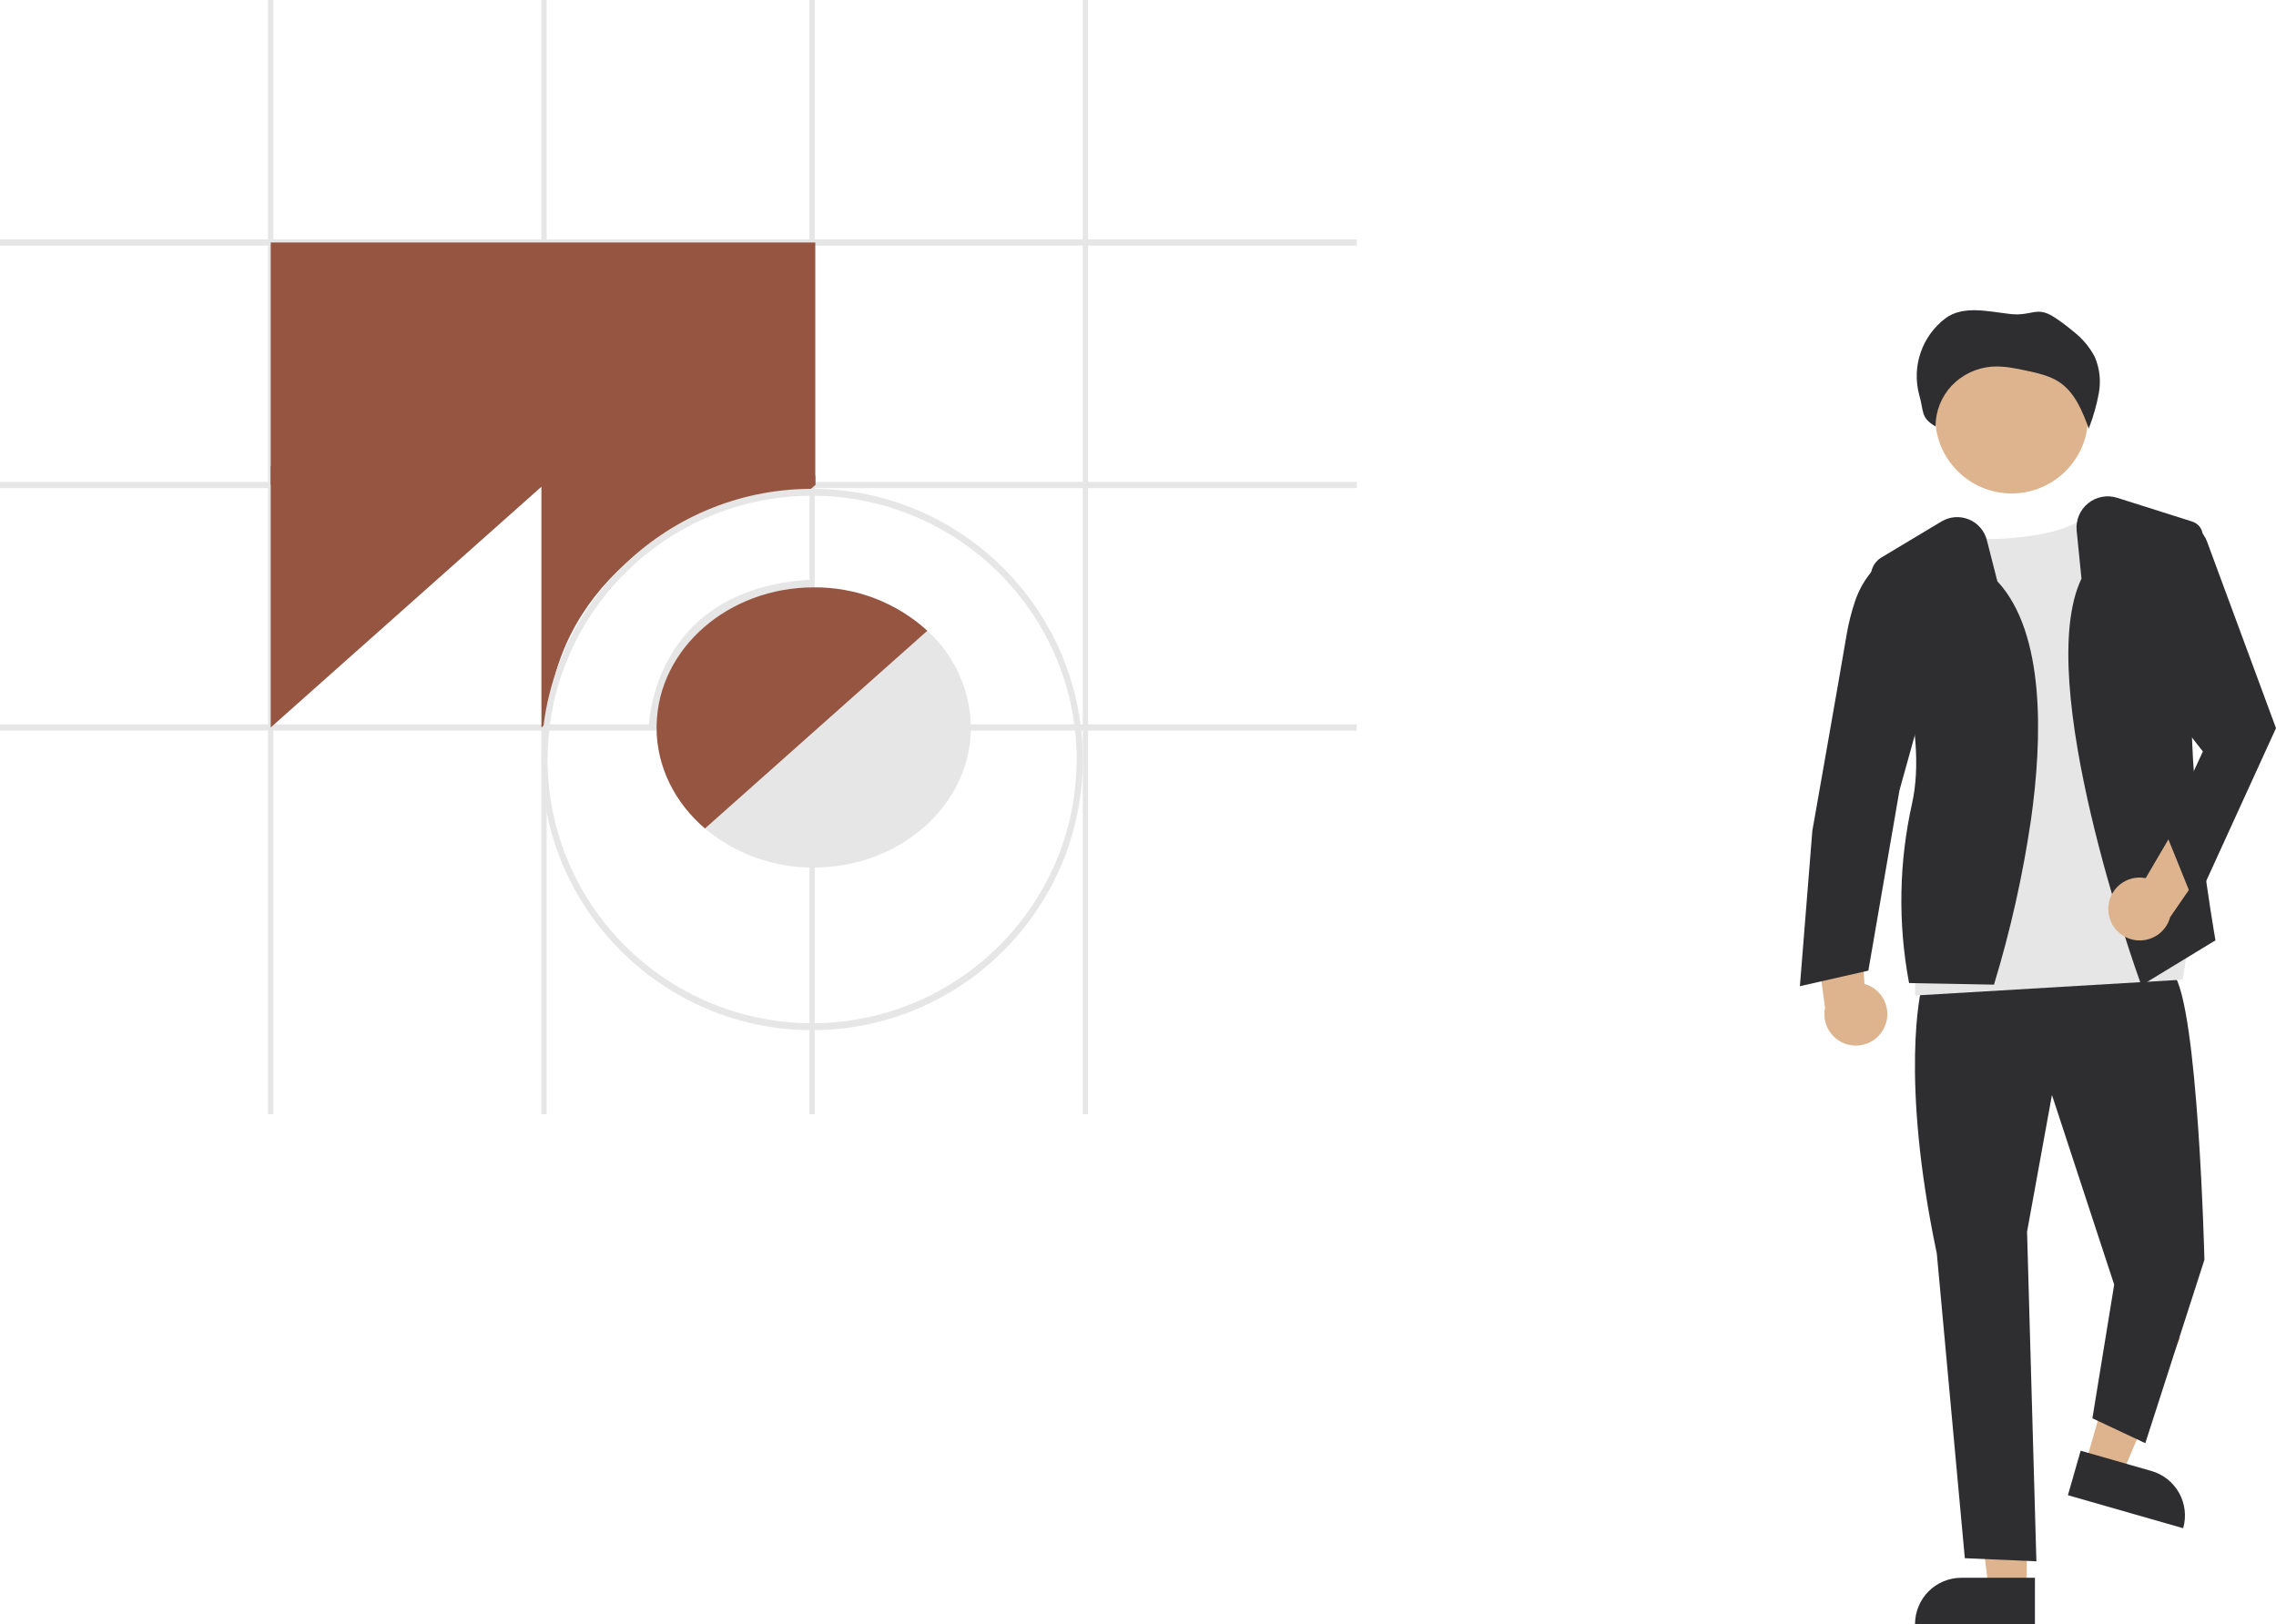 <svg width="433" height="309" viewBox="0 0 433 309" fill="none" xmlns="http://www.w3.org/2000/svg">
<g clip-path="url(#clip0_243_699)">
<path d="M358.477 195.514C358.854 194.731 359.055 193.874 359.065 193.005C359.074 192.135 358.893 191.274 358.534 190.482C358.175 189.69 357.646 188.986 356.986 188.42C356.325 187.854 355.548 187.44 354.709 187.207L353.392 166.111L344.609 172.717L347.207 191.737C346.908 193.171 347.145 194.664 347.874 195.933C348.603 197.203 349.773 198.162 351.163 198.627C352.552 199.093 354.064 199.033 355.412 198.46C356.76 197.886 357.85 196.838 358.477 195.514Z" fill="#DEB48E"/>
<path d="M396.764 278.439L403.74 280.438L414.777 254.502L404.48 251.552L396.764 278.439Z" fill="#DEB48E"/>
<path d="M415.338 290.766L393.411 284.484L395.84 276.019L409.295 279.874C411.542 280.518 413.441 282.027 414.574 284.069C415.707 286.112 415.982 288.521 415.338 290.766Z" fill="#2E2D30"/>
<path d="M385.584 302.266L378.326 302.266L374.873 274.295L385.585 274.296L385.584 302.266Z" fill="#DEB48E"/>
<path d="M373.141 300.194H387.139V308.999H364.328C364.328 307.843 364.556 306.698 364.999 305.63C365.442 304.561 366.091 303.591 366.909 302.773C367.728 301.955 368.699 301.307 369.769 300.864C370.838 300.422 371.984 300.194 373.141 300.194Z" fill="#2E2D30"/>
<path d="M365.512 188.226C365.512 188.226 361.368 204.788 368.472 238.503L373.8 296.47L387.416 297.062L385.64 234.363L390.376 208.337L402.216 244.418L398.072 269.853L408.136 274.585L419.384 239.686C419.384 239.686 418.2 191.184 413.464 185.269L365.512 188.226Z" fill="#2E2D30"/>
<path d="M382.704 93.883C390.735 93.883 397.245 87.379 397.245 79.356C397.245 71.332 390.735 64.828 382.704 64.828C374.674 64.828 368.164 71.332 368.164 79.356C368.164 87.379 374.674 93.883 382.704 93.883Z" fill="#DEB48E"/>
<path d="M374.984 101.417C374.984 101.417 374.096 103.369 384.752 102.163C395.408 100.958 397.776 97.431 397.776 97.431L416.425 179.164L415.241 186.396L364.328 189.409V179.164L373.208 124.922L374.984 101.417Z" fill="#E6E6E6"/>
<path d="M379.343 187.343L363.204 187.039L363.152 186.814C361.068 175.607 361.269 164.095 363.743 152.967C367.003 138.545 359.596 118.986 356.261 111.247C355.868 110.326 355.821 109.295 356.129 108.342C356.437 107.39 357.079 106.581 357.936 106.064L369.361 99.216C370.138 98.75 371.014 98.472 371.918 98.404C372.822 98.336 373.729 98.48 374.568 98.825C375.406 99.169 376.152 99.705 376.746 100.389C377.341 101.073 377.767 101.886 377.991 102.764L379.988 110.593C389.188 120.477 388.543 140.75 386.377 156.031C384.829 166.557 382.5 176.953 379.41 187.133L379.343 187.343Z" fill="#2E2D30"/>
<path d="M361.072 104.529L359.676 105.484C356.522 107.626 354.154 110.737 352.93 114.346C352.219 116.45 351.675 118.606 351.304 120.796C350.12 127.894 344.792 158.06 344.792 158.06L342.424 187.635L355.448 184.677L361.368 150.37L367.288 129.077L361.072 104.529Z" fill="#2E2D30"/>
<path d="M407.387 187.484L407.264 187.144C406.418 184.799 386.661 129.57 395.992 110.095L395.078 100.962C394.98 99.983 395.127 98.996 395.505 98.088C395.883 97.18 396.482 96.381 397.246 95.761C398.01 95.142 398.916 94.722 399.883 94.538C400.85 94.355 401.847 94.415 402.785 94.712L417.063 99.235C417.653 99.419 418.167 99.788 418.529 100.288C418.891 100.787 419.082 101.39 419.073 102.007C419.014 107.257 418.724 120.638 417.308 131.48C415.559 144.884 421.391 178.375 421.45 178.711L421.485 178.91L407.387 187.484Z" fill="#2E2D30"/>
<path d="M401.096 172.799C401.113 171.93 401.32 171.075 401.703 170.294C402.087 169.513 402.637 168.826 403.315 168.281C403.993 167.736 404.782 167.346 405.627 167.138C406.472 166.931 407.353 166.911 408.207 167.08L418.899 148.842L423.759 158.694L412.86 174.503C412.48 175.917 411.595 177.143 410.371 177.948C409.147 178.753 407.67 179.082 406.22 178.872C404.77 178.662 403.448 177.928 402.503 176.808C401.559 175.689 401.058 174.263 401.096 172.799Z" fill="#DEB48E"/>
<path d="M414.943 99.206L415.709 99.382C416.656 99.6 417.534 100.051 418.263 100.692C418.992 101.334 419.551 102.147 419.887 103.058L433 138.54L417.607 172.256L411.983 158.355L419.087 142.976L406.359 126.71L414.943 99.206Z" fill="#2E2D30"/>
<path d="M397.442 81.364C398.278 79.21 398.903 76.981 399.309 74.707C399.713 72.42 399.443 70.066 398.534 67.929C397.557 66.06 396.19 64.422 394.525 63.126C393.384 62.157 392.186 61.256 390.937 60.429C387.419 58.098 386.654 60.219 382.434 59.742C378.215 59.264 373.486 58.052 370.104 60.568C367.917 62.228 366.275 64.503 365.388 67.1C364.501 69.698 364.41 72.501 365.126 75.15C366.069 78.356 365.318 79.412 368.23 81.145C368.228 78.26 369.326 75.483 371.301 73.378C373.318 71.266 376.048 69.977 378.961 69.758C381.205 69.596 383.44 70.074 385.637 70.549C387.769 71.011 389.958 71.496 391.765 72.695C394.759 74.683 396.163 78.233 397.397 81.564" fill="#2E2D30"/>
<path d="M258.114 137.819H0V139.002H258.114V137.819Z" fill="#E6E6E6"/>
<path d="M258.114 91.682H0V92.865H258.114V91.682Z" fill="#E6E6E6"/>
<path d="M258.114 45.545H0V46.728H258.114V45.545Z" fill="#E6E6E6"/>
<path d="M207 0H206V212H207V0Z" fill="#E6E6E6"/>
<path d="M155 0H154V212H155V0Z" fill="#E6E6E6"/>
<path d="M104 0H103V212H104V0Z" fill="#E6E6E6"/>
<path d="M52 0H51V212H52V0Z" fill="#E6E6E6"/>
<path d="M155.105 46.137H51.504V92.274H155.105V46.137Z" fill="#955540"/>
<path d="M51.504 88.725V138.41L105.376 90.499L51.504 88.725Z" fill="#955540"/>
<path d="M155.106 90.499V92.274L154.431 92.871L153.07 94.078C126.589 94.876 105.2 113.828 104.235 137.328L103.022 138.405L103.01 138.41V88.725L155.106 90.499Z" fill="#955540"/>
<path d="M154.5 93C154.376 93 154.247 93 154.123 93.007C126.119 93.205 103.359 115.865 103.012 143.833C103 144.058 103 144.276 103 144.5C103 172.898 126.101 196 154.5 196C182.899 196 206 172.898 206 144.5C206 116.102 182.899 93 154.5 93ZM154.5 194.679C126.755 194.679 104.177 172.171 104.177 144.5C104.177 143.873 104.189 143.252 104.218 142.631C105.178 116.399 126.443 95.245 152.77 94.353C153.341 94.327 153.917 94.32 154.5 94.32C182.245 94.32 204.823 116.829 204.823 144.5C204.823 172.171 182.245 194.679 154.5 194.679Z" fill="#E6E6E6"/>
<path d="M126.394 138.42L123.434 138.404C123.435 138.141 123.909 112.094 154.189 110.287L154.365 113.239C126.903 114.878 126.401 137.46 126.394 138.42Z" fill="#E6E6E6"/>
<path d="M184.693 137.819C184.579 134.448 183.787 131.134 182.365 128.074C180.944 125.014 178.92 122.272 176.416 120.009C170.53 114.646 162.834 111.699 154.868 111.758H154.808C138.546 111.758 125.273 123.392 124.924 137.819C124.912 138.014 124.912 138.215 124.912 138.411C124.912 145.958 128.446 152.778 134.118 157.628C139.908 162.489 147.245 165.126 154.808 165.064H154.868C171.325 165.034 184.705 153.092 184.705 138.411C184.705 138.215 184.705 138.014 184.693 137.819Z" fill="#E6E6E6"/>
<path d="M176.417 120.009L175.529 120.796L135.006 156.842L134.118 157.628C128.447 152.778 124.912 145.958 124.912 138.411C124.912 138.215 124.912 138.014 124.924 137.819C125.273 123.392 138.546 111.758 154.808 111.758H154.868C162.834 111.699 170.53 114.646 176.417 120.009Z" fill="#955540"/>
</g>
<defs>
<clipPath id="clip0_243_699">
<rect width="433" height="309" fill="white"/>
</clipPath>
</defs>
</svg>
